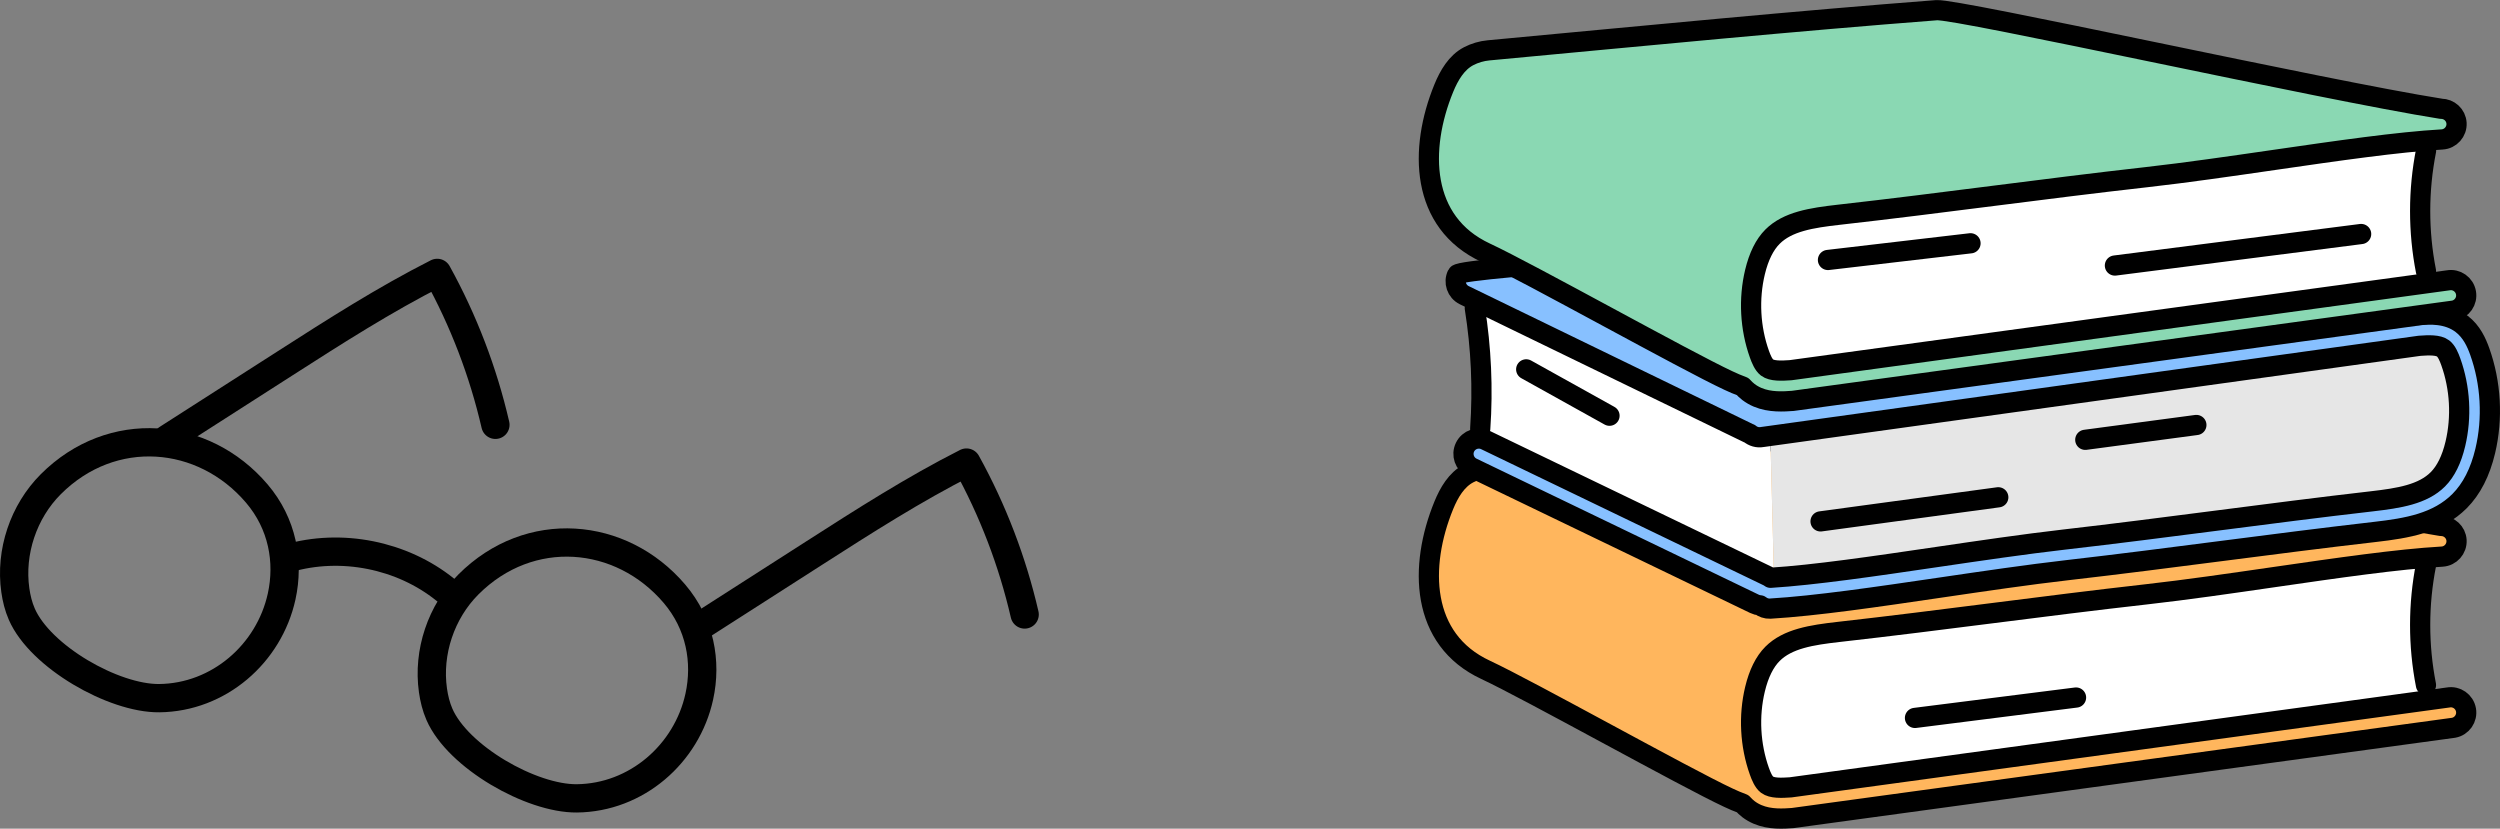 <?xml version="1.0" encoding="UTF-8"?>
<svg width="247.4px" height="82.006px" viewBox="0 0 247.4 82.006" version="1.1" xmlns="http://www.w3.org/2000/svg" xmlns:xlink="http://www.w3.org/1999/xlink">
    <rect x="0" y="0" width="247.4" height="82.006" fill="#808080" stroke="none"/>
    <title>책</title>
    <g id="Design" stroke="none" stroke-width="1" fill="none" fill-rule="evenodd">
        <g id="W_학습과정" transform="translate(-1413.6, -403.994)">
            <g id="3depth" transform="translate(0, 241)">
                <g id="책" transform="translate(1415, 164)">
                    <path d="M172.098,77.891 C171.391,76.927 171.134,75.71 170.95,74.528 C170.49,71.586 170.369,68.519 171.258,65.677 C172.206,62.652 173.953,62.001 176.843,61.456 C179.929,60.875 183.037,60.41 186.15,59.995 C192.22,59.185 198.315,58.569 204.372,57.661 C215.691,55.964 227.033,54.405 238.411,53.157 C238.315,53.16 238.22,53.164 238.125,53.168 C238.106,58.509 238.055,63.85 238.036,69.191 C225.724,72.233 220.026,73.275 210.953,74.233 C204.091,74.957 197.263,75.971 190.435,76.96 C187.004,77.457 183.573,77.95 180.136,78.399 C178.082,78.668 174.892,79.822 172.947,78.665 C172.627,78.474 172.341,78.221 172.098,77.891 Z" id="Fill-1" fill="#FFFFFF"></path>
                    <path d="M242.634,69.249 C242.487,68.421 241.699,67.868 240.871,68.017 L175.8,76.91 C174.882,76.975 173.945,77.008 173.467,76.644 C173.118,76.378 172.878,75.794 172.708,75.316 C171.792,72.739 171.638,69.855 172.275,67.196 C172.645,65.655 173.228,64.476 174.011,63.695 C175.501,62.206 177.861,61.833 180.565,61.528 C185.737,60.945 190.862,60.294 195.818,59.665 C200.768,59.036 205.886,58.386 211.04,57.805 C214.965,57.363 219.36,56.725 223.611,56.108 C229.927,55.192 235.894,54.326 240.268,54.076 C241.106,54.028 241.746,53.309 241.699,52.469 C241.652,51.655 240.968,51.038 240.168,51.04 C228.486,49.188 192.312,41.126 190.239,41.285 C176.442,42.343 161.609,43.792 145.907,45.259 C145.223,45.323 144.545,45.52 143.936,45.839 C142.728,46.471 141.995,47.74 141.477,49.003 C139.01,55.024 139.158,62.277 145.62,65.284 C149.844,67.25 165.415,75.967 169.639,77.932 C170.096,78.144 170.569,78.358 171.052,78.528 C171.223,78.719 171.41,78.902 171.625,79.066 C172.78,79.947 174.164,80.034 175.274,79.991 C175.539,79.981 175.787,79.964 176.014,79.947 L241.405,71.015 C242.231,70.867 242.782,70.076 242.634,69.249" id="Fill-3" fill="#FFB65D"></path>
                    <path d="M242.634,69.249 C242.487,68.421 241.699,67.868 240.871,68.017 L175.8,76.91 C174.882,76.975 173.945,77.008 173.467,76.644 C173.118,76.378 172.878,75.794 172.708,75.316 C171.792,72.739 171.638,69.855 172.275,67.196 C172.645,65.655 173.228,64.476 174.011,63.695 C175.501,62.206 177.861,61.833 180.565,61.528 C185.737,60.945 190.862,60.294 195.818,59.665 C200.768,59.036 205.886,58.386 211.04,57.805 C214.965,57.363 219.36,56.725 223.611,56.108 C229.927,55.192 235.894,54.326 240.268,54.076 C241.106,54.028 241.746,53.309 241.699,52.469 C241.652,51.655 240.968,51.038 240.168,51.04 C228.486,49.188 192.312,41.126 190.239,41.285 C176.442,42.343 161.609,43.792 145.907,45.259 C145.223,45.323 144.545,45.52 143.936,45.839 C142.728,46.471 141.995,47.74 141.477,49.003 C139.01,55.024 139.158,62.277 145.62,65.284 C149.844,67.25 165.415,75.967 169.639,77.932 C170.096,78.144 170.569,78.358 171.052,78.528 C171.223,78.719 171.41,78.902 171.625,79.066 C172.78,79.947 174.164,80.034 175.274,79.991 C175.539,79.981 175.787,79.964 176.014,79.947 L241.405,71.015 C242.231,70.867 242.782,70.076 242.634,69.249 Z" id="Stroke-5" stroke="#000000" stroke-width="2" stroke-linecap="round" stroke-linejoin="round"></path>
                    <path d="M163.585,36.869 C160.13,35.265 147.839,28.377 144.297,27.142 C144.543,32.704 145.302,38.242 145.419,43.832 C145.422,44 145.43,44.18 145.533,44.311 C145.6,44.396 154.712,48.897 154.809,48.948 C155.086,49.094 158.64,50.634 158.65,50.911 C163.417,53.071 168.184,55.23 172.95,57.39 C173.286,57.542 173.627,57.696 173.993,57.744 C174.06,57.753 174.127,57.752 174.193,57.754 L173.754,40.751 C170.488,39.439 164.404,37.249 163.585,36.869" id="Fill-7" fill="#FFFFFF"></path>
                    <path d="M242.892,35.586 C242.704,34.404 242.445,33.188 241.736,32.226 C241.493,31.896 241.206,31.644 240.886,31.454 C238.938,30.3 235.751,31.461 233.697,31.734 C230.261,32.191 226.831,32.691 223.402,33.195 C216.576,34.198 209.75,35.227 202.889,35.965 C193.818,36.941 188.122,37.995 175.817,41.063 C175.817,41.281 175.817,41.498 175.816,41.716 C175.816,41.615 174.983,41.245 173.754,40.751 L174.194,57.754 C174.57,57.765 174.948,57.686 175.319,57.605 C186.505,55.157 198.155,54.249 209.505,52.523 C215.56,51.602 221.654,50.974 227.722,50.151 C230.834,49.73 233.94,49.258 237.026,48.67 C239.915,48.12 241.661,47.464 242.601,44.438 C243.486,41.593 243.358,38.528 242.892,35.586" id="Fill-9" fill="#E6E6E6"></path>
                    <path d="M243.994,33.775 C243.681,32.9 243.194,31.799 242.207,31.049 C240.782,29.968 239.014,30.091 237.835,30.176 L177.052,23.754 C176.298,23.384 143.176,25.415 142.807,26.169 C142.438,26.925 142.75,27.837 143.504,28.206 L171.617,41.857 C171.661,41.879 171.705,41.895 171.749,41.912 C172.083,42.188 172.526,42.326 172.984,42.243 L238.036,33.214 C238.954,33.147 239.892,33.112 240.37,33.476 C240.719,33.74 240.961,34.324 241.132,34.803 C242.053,37.377 242.213,40.26 241.582,42.921 C241.216,44.463 240.634,45.642 239.853,46.426 C238.366,47.917 236.007,48.296 233.303,48.606 C228.13,49.2 223.005,49.862 218.048,50.502 C213.102,51.141 207.987,51.802 202.836,52.393 C198.914,52.844 194.52,53.491 190.271,54.116 C184.047,55.032 178.166,55.898 173.81,56.17 C173.732,56.111 173.648,56.057 173.556,56.012 L145.613,42.545 C144.859,42.176 143.949,42.488 143.58,43.243 C143.211,43.999 143.523,44.91 144.278,45.28 L172.22,58.748 C172.399,58.835 172.587,58.884 172.775,58.898 C173.049,59.112 173.392,59.238 173.764,59.224 C173.775,59.223 173.785,59.223 173.796,59.222 C178.302,58.955 184.331,58.068 190.714,57.128 C194.939,56.506 199.308,55.863 203.183,55.418 C208.355,54.824 213.48,54.162 218.437,53.522 C223.383,52.883 228.498,52.223 233.649,51.631 C236.81,51.268 239.826,50.761 242.005,48.577 C243.188,47.389 244.041,45.723 244.539,43.625 C245.305,40.396 245.111,36.899 243.994,33.775" id="Fill-11" fill="#87C0FF"></path>
                    <g id="Group-3" transform="translate(0, 23.71)" stroke="#000000" stroke-linecap="round" stroke-linejoin="round">
                        <path d="M243.994,10.065 C243.681,9.19 243.194,8.089 242.207,7.34 C240.782,6.258 239.014,6.382 237.835,6.466 L177.052,0.045 C176.298,-0.325 143.176,1.705 142.807,2.46 C142.438,3.215 142.75,4.127 143.504,4.496 L171.617,18.147 C171.661,18.169 171.705,18.185 171.749,18.202 C172.083,18.478 172.526,18.617 172.984,18.533 L238.036,9.504 C238.954,9.437 239.892,9.402 240.37,9.766 C240.719,10.031 240.961,10.614 241.132,11.093 C242.053,13.667 242.213,16.55 241.582,19.211 C241.216,20.754 240.634,21.933 239.853,22.716 C238.366,24.208 236.007,24.586 233.303,24.896 C228.13,25.49 223.005,26.153 218.048,26.793 C213.102,27.431 207.987,28.092 202.836,28.683 C198.914,29.134 194.52,29.781 190.271,30.406 C184.047,31.323 178.166,32.188 173.81,32.461 C173.732,32.401 173.648,32.348 173.556,32.303 L145.613,18.835 C144.859,18.466 143.949,18.778 143.58,19.534 C143.211,20.289 143.523,21.2 144.278,21.57 L172.22,35.038 C172.399,35.125 172.587,35.174 172.775,35.188 C173.049,35.402 173.392,35.529 173.764,35.514 C173.775,35.514 173.785,35.513 173.796,35.512 C178.302,35.245 184.331,34.358 190.714,33.418 C194.939,32.796 199.308,32.153 203.183,31.708 C208.355,31.114 213.48,30.452 218.437,29.812 C223.383,29.173 228.498,28.513 233.649,27.921 C236.81,27.558 239.826,27.052 242.005,24.867 C243.188,23.68 244.041,22.014 244.539,19.915 C245.305,16.687 245.111,13.189 243.994,10.065 Z" id="Stroke-13" stroke-width="2"></path>
                        <g id="안경" transform="translate(0, 2.29)" stroke-width="2.8">
                            <path d="M26.472,32.021 C27.23,28.567 26.56,24.82 24.008,21.828 C18.741,15.651 9.673,14.866 3.628,20.91 C0.919,23.619 -0.42,27.62 0.117,31.402 C0.231,32.213 0.429,33.017 0.756,33.768 C2.586,37.979 9.847,42.129 14.353,42.084 C20.25,42.024 25.228,37.687 26.472,32.021 Z" id="Stroke-1"></path>
                            <path d="M67.801,41.937 C68.559,38.483 67.889,34.737 65.338,31.744 C60.07,25.567 51.002,24.782 44.958,30.827 C42.249,33.535 40.909,37.536 41.446,41.318 C41.561,42.129 41.758,42.933 42.085,43.685 C43.915,47.895 51.177,52.045 55.683,52 C61.579,51.94 66.558,47.603 67.801,41.937 Z" id="Stroke-3"></path>
                            <path d="M27.06,28.255 C32.351,26.703 38.377,27.899 42.664,31.35" id="Stroke-5"></path>
                            <path d="M67.523,35.191 C71.408,32.702 75.293,30.212 79.179,27.722 C84.098,24.57 89.027,21.412 94.242,18.77 C96.847,23.485 98.791,28.56 100,33.803" id="Stroke-7"></path>
                            <path d="M15.149,16.422 C19.034,13.932 22.92,11.442 26.805,8.953 C31.723,5.8 36.653,2.642 41.868,0 C44.473,4.715 46.416,9.79 47.626,15.033" id="Stroke-9"></path>
                        </g>
                    </g>
                    <path d="M172.947,37.382 C172.627,37.192 172.341,36.939 172.098,36.609 C171.391,35.644 171.134,34.428 170.95,33.246 C170.49,30.303 170.369,27.237 171.258,24.395 C172.206,21.37 173.953,20.718 176.843,20.174 C179.929,19.592 183.037,19.127 186.15,18.712 C192.22,17.903 198.315,17.287 204.372,16.379 C215.691,14.682 227.033,13.123 238.411,11.874 C238.315,11.878 238.22,11.882 238.125,11.886 C238.106,17.227 238.055,22.568 238.036,27.909 C225.724,30.951 220.026,31.993 210.953,32.95 C204.091,33.675 197.263,34.689 190.435,35.677 C187.004,36.174 183.573,36.667 180.136,37.117 C178.082,37.386 174.892,38.54 172.947,37.382" id="Fill-15" fill="#FFFFFF"></path>
                    <path d="M242.634,27.967 C242.487,27.139 241.699,26.586 240.871,26.735 L175.8,35.628 C174.882,35.693 173.945,35.726 173.467,35.362 C173.118,35.096 172.878,34.512 172.708,34.033 C171.792,31.457 171.638,28.573 172.275,25.914 C172.645,24.372 173.228,23.194 174.011,22.413 C175.501,20.924 177.861,20.551 180.565,20.246 C185.737,19.663 190.862,19.012 195.818,18.382 C200.768,17.753 205.886,17.103 211.04,16.523 C214.965,16.08 219.36,15.443 223.611,14.826 C229.927,13.91 235.894,13.044 240.268,12.794 C241.106,12.746 241.746,12.027 241.699,11.187 C241.652,10.373 240.968,9.756 240.168,9.758 C228.486,7.906 192.312,-0.157 190.239,0.002 C176.442,1.061 161.609,2.51 145.907,3.977 C145.223,4.041 144.545,4.238 143.936,4.556 C142.728,5.189 141.995,6.458 141.477,7.721 C139.01,13.742 139.158,20.995 145.62,24.002 C149.844,25.967 165.415,34.684 169.639,36.65 C170.096,36.862 170.569,37.076 171.052,37.245 C171.223,37.437 171.41,37.62 171.625,37.784 C172.78,38.665 174.164,38.752 175.274,38.709 C175.539,38.699 175.787,38.681 176.014,38.665 L241.405,29.732 C242.231,29.585 242.782,28.794 242.634,27.967" id="Fill-17" fill="#8AD8B3"></path>
                    <path d="M242.634,27.967 C242.487,27.139 241.699,26.586 240.871,26.735 L175.8,35.628 C174.882,35.693 173.945,35.726 173.467,35.362 C173.118,35.096 172.878,34.512 172.708,34.033 C171.792,31.457 171.638,28.573 172.275,25.914 C172.645,24.372 173.228,23.194 174.011,22.413 C175.501,20.924 177.861,20.551 180.565,20.246 C185.737,19.663 190.862,19.012 195.818,18.382 C200.768,17.753 205.886,17.103 211.04,16.523 C214.965,16.08 219.36,15.443 223.611,14.826 C229.927,13.91 235.894,13.044 240.268,12.794 C241.106,12.746 241.746,12.027 241.699,11.187 C241.652,10.373 240.968,9.756 240.168,9.758 C228.486,7.906 192.312,-0.157 190.239,0.002 C176.442,1.061 161.609,2.51 145.907,3.977 C145.223,4.041 144.545,4.238 143.936,4.556 C142.728,5.189 141.995,6.458 141.477,7.721 C139.01,13.742 139.158,20.995 145.62,24.002 C149.844,25.967 165.415,34.684 169.639,36.65 C170.096,36.862 170.569,37.076 171.052,37.245 C171.223,37.437 171.41,37.62 171.625,37.784 C172.78,38.665 174.164,38.752 175.274,38.709 C175.539,38.699 175.787,38.681 176.014,38.665 L241.405,29.732 C242.231,29.585 242.782,28.794 242.634,27.967 Z" id="Stroke-19" stroke="#000000" stroke-width="2" stroke-linecap="round" stroke-linejoin="round"></path>
                    <path d="M144.548,29.484 C145.178,33.425 145.358,37.438 145.083,41.42" id="Stroke-21" stroke="#000000" stroke-width="2" stroke-linecap="round" stroke-linejoin="round"></path>
                    <path d="M238.683,13.898 C237.907,17.822 237.904,21.897 238.673,25.821" id="Stroke-23" stroke="#000000" stroke-width="2" stroke-linecap="round" stroke-linejoin="round"></path>
                    <path d="M238.683,54.865 C237.907,58.789 237.904,62.864 238.673,66.788" id="Stroke-23-Copy" stroke="#000000" stroke-width="2" stroke-linecap="round" stroke-linejoin="round"></path>
                    <line x1="179.495" y1="24.721" x2="193.602" y2="23.07" id="Stroke-25" stroke="#000000" stroke-width="2" stroke-linecap="round" stroke-linejoin="round"></line>
                    <line x1="207.892" y1="25.271" x2="232.258" y2="22.152" id="Stroke-27" stroke="#000000" stroke-width="2" stroke-linecap="round" stroke-linejoin="round"></line>
                    <line x1="149.633" y1="35.546" x2="157.877" y2="40.133" id="Stroke-29" stroke="#000000" stroke-width="2" stroke-linecap="round" stroke-linejoin="round"></line>
                    <line x1="178.762" y1="50.591" x2="196.35" y2="48.206" id="Stroke-31" stroke="#000000" stroke-width="2" stroke-linecap="round" stroke-linejoin="round"></line>
                    <line x1="204.96" y1="42.518" x2="215.953" y2="41.051" id="Stroke-33" stroke="#000000" stroke-width="2" stroke-linecap="round" stroke-linejoin="round"></line>
                    <line x1="188.106" y1="70.04" x2="204.045" y2="68.022" id="Stroke-35" stroke="#000000" stroke-width="2" stroke-linecap="round" stroke-linejoin="round"></line>
                </g>
            </g>
        </g>
    </g>
</svg>